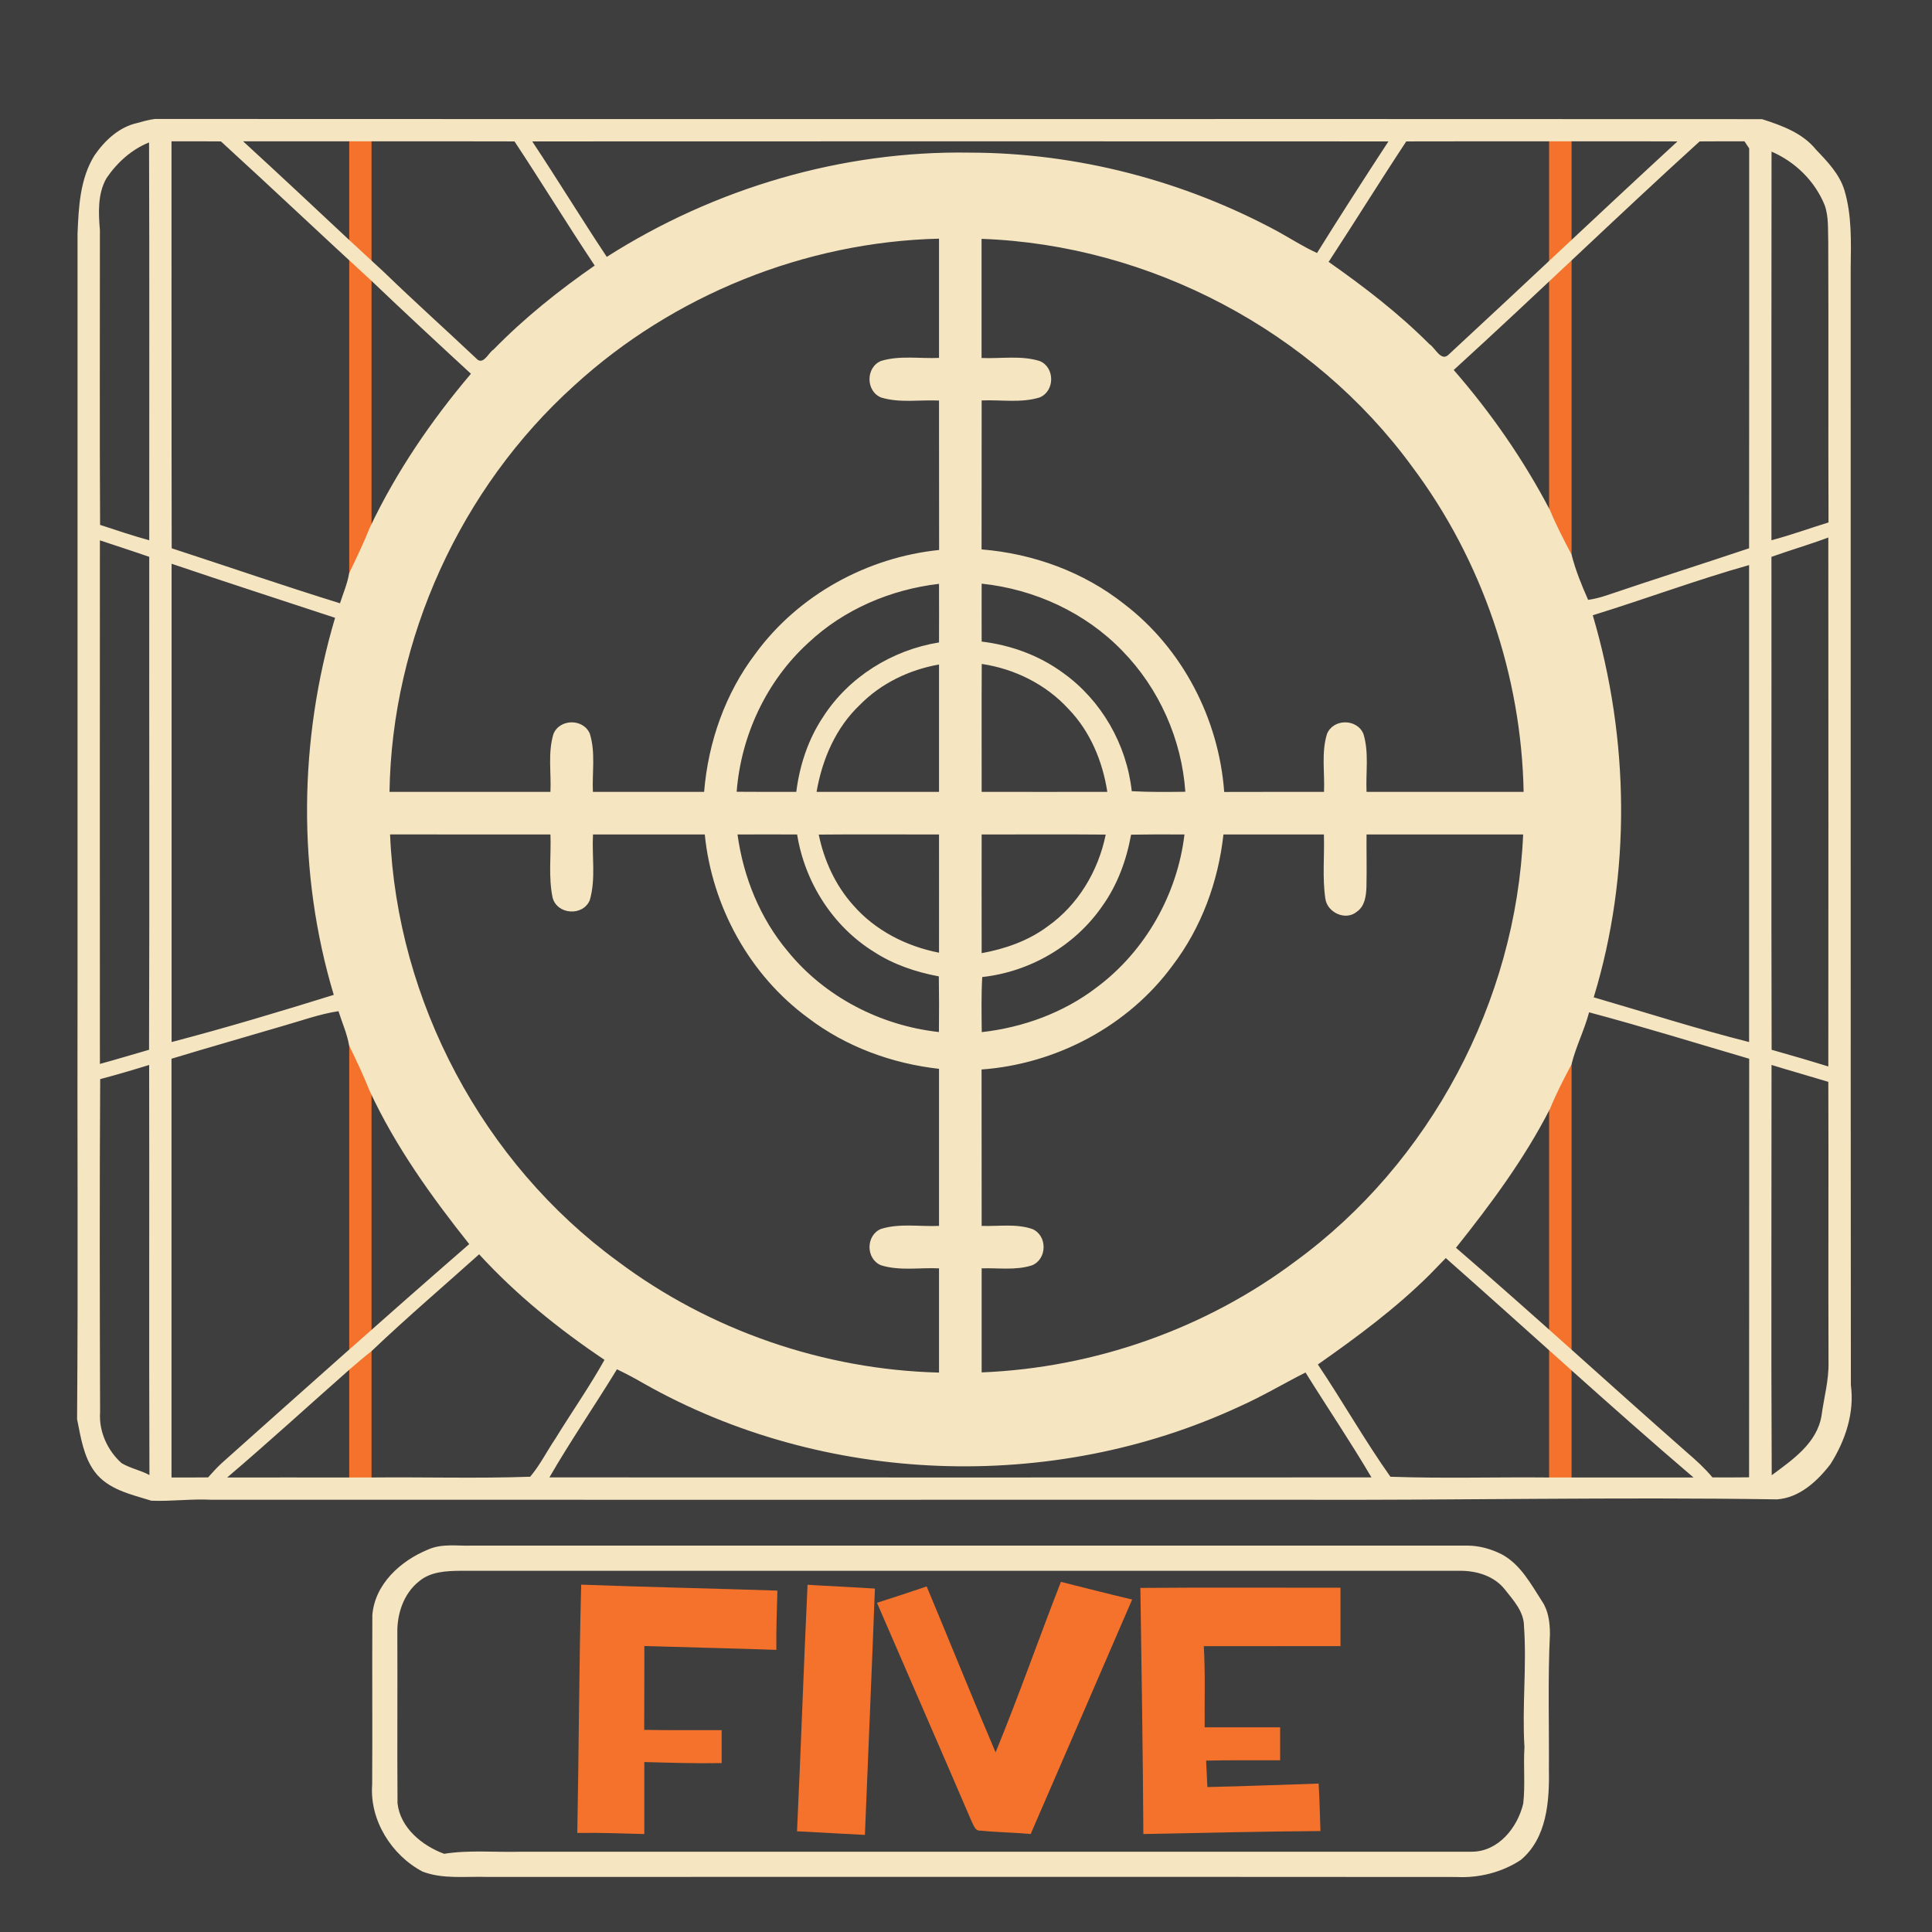 <?xml version="1.0" encoding="UTF-8" standalone="no"?>
<svg
   xmlns:dc="http://purl.org/dc/elements/1.1/"
   xmlns:cc="http://creativecommons.org/ns#"
   xmlns:rdf="http://www.w3.org/1999/02/22-rdf-syntax-ns#"
   xmlns:svg="http://www.w3.org/2000/svg"
   xmlns="http://www.w3.org/2000/svg"
   xmlns:sodipodi="http://sodipodi.sourceforge.net/DTD/sodipodi-0.dtd"
   xmlns:inkscape="http://www.inkscape.org/namespaces/inkscape"
   width="1280"
   height="1280"
   viewBox="0 0 1024 1024"
   version="1.1"
   id="svg2"
   inkscape:version="0.48.1 "
   sodipodi:docname="kill_unscoped.svg">
  <defs
     id="defs114" />
  <sodipodi:namedview
     pagecolor="#ffffff"
     bordercolor="#666666"
     borderopacity="1"
     objecttolerance="10"
     gridtolerance="10"
     guidetolerance="10"
     inkscape:pageopacity="0"
     inkscape:pageshadow="2"
     inkscape:window-width="1920"
     inkscape:window-height="1018"
     id="namedview112"
     showgrid="false"
     inkscape:object-paths="false"
     inkscape:object-nodes="true"
     fit-margin-top="0"
     fit-margin-left="0"
     fit-margin-right="0"
     fit-margin-bottom="0"
     inkscape:zoom="0.6609375"
     inkscape:cx="640"
     inkscape:cy="640"
     inkscape:window-x="-8"
     inkscape:window-y="-8"
     inkscape:window-maximized="1"
     inkscape:current-layer="svg2" />
  <path
     d="m 0,0 1024,0 0,1024 L 0,1024 0,0 z"
     id="path4"
     style="fill:#3e3e3e"
     inkscape:connector-curvature="0" />
  <rect
     style="fill:#f4722b;fill-opacity:1;fill-rule:nonzero;stroke:none"
     id="rect3142"
     width="11.908"
     height="715.894"
     x="821.056"
     y="72.182" />
  <rect
     style="fill:#f4722b;fill-opacity:1;fill-rule:nonzero;stroke:none"
     id="rect3137"
     width="11.828"
     height="711.064"
     x="185.096"
     y="73.284" />
  <path
     style="fill:#f5e5c1"
     d="m 82.1,63.05 c -3.2,0.4 -6.3,1.29 -9.4,2.15 -9.66,2.16 -17.19,9.28 -22.65,17.2 -7.66,12.38 -8.37,27.31 -8.95,41.45 -0.02,132.06 0,264.11 0,396.15 -0.22,77.4 0.37,154.82 -0.25,232.2 1.96,9.52 3.38,19.78 9.3,27.8 7.08,9.54 19.35,12.06 30.05,15.4 10.58,0.44 21.18,-1.06 31.8,-0.5 191.34,0.06 382.69,-0.02 574.05,0 85.26,0.34 170.49,-1.54 255.75,-0.2 11.9,-0.8 21.48,-9.66 28.4,-18.7 7.82,-12.36 12.8,-27.12 10.8,-41.9 -0.16,-197.34 -0.06,-394.71 -0.1,-592.05 0.18,-13.86 0.68,-28.08 -3.4,-41.5 C 974.82,92.13 968.58,85.62 962.6,79.4 955.46,70.48 944.4,66.51 933.9,63.15 649.98,62.99 366.02,63.21 82.1,63.05 z m 8.8,11.85 c 8.74,0 17.48,-0.03 26.2,0.05 29.297,26.777 53.406,49.729 79.85,73.95 17.38,16.58 34.99,32.92 52.65,49.2 -21.04,24.84 -39.57,51.99 -53.55,81.45 -3.3,8.24 -7.14,16.25 -11,24.25 -0.88,5.5 -3.17,10.67 -4.85,15.95 C 150.32,310.49 120.74,300.3 91,290.6 90.86,218.7 90.94,146.8 90.9,74.9 z m 37.95,0 c 10.539,-0.022 21.069,-0.007 31.6,0 8.215,0.005 16.429,0 24.65,0 l 11.8,0 9.7,0 c 22.031,0.005 44.072,-0.02 66.1,0.05 14.4,21.78 28.04,44.06 42.5,65.8 -19.12,13.26 -37.34,27.86 -53.6,44.5 -2.6,1.6 -4.95,7.62 -8.35,5.5 -16.448,-15.532 -33.301,-30.631 -49.55,-46.35 l -0.1,-0.1 -18.4,-17 c -0.213,-0.203 -0.435,-0.399 -0.65,-0.6 -18.496,-17.331 -37.006,-34.667 -55.7,-51.8 z m 380.15,0 c 75.64,0 151.26,0 226.9,0.05 -12.8,19.6 -25.49,39.27 -37.85,59.15 -7.2,-3.28 -13.85,-7.58 -20.75,-11.4 C 627.42,95.74 570.82,80.98 514.1,80.9 446.32,79.74 378.68,99.77 321.6,136.15 308.18,115.91 295.52,95.19 282.1,74.95 357.74,74.9 433.36,74.9 509,74.9 z m 274.25,0 c 35.485,0.048 71.752,-0.081 105.85,0.05 -41.628,38.341 -81.268,75.97 -121.3,113 -4,3.96 -7.1,-3.61 -10.2,-5.55 -16.26,-16.34 -34.58,-30.38 -53.4,-43.6 13.88,-21.18 27.19,-42.73 41.15,-63.85 12.63,-0.04 25.27,-0.052 37.9,-0.05 z m 129.45,0 c 3.958,-0.008 7.94,0.01 11.9,0 l 2.5,3.75 c -0.02,70.64 0.05,141.29 -0.05,211.95 -25.18,8.46 -50.51,16.46 -75.65,25 -3.14,1.04 -6.39,1.87 -9.65,2.35 -3.46,-7.78 -6.72,-15.79 -8.8,-24.05 -4.06,-7.7 -8.1,-15.41 -11.4,-23.45 -13.98,-26.7 -31.25,-51.63 -51.05,-74.35 44.292,-40.357 87.362,-82.143 130.35,-121.15 3.95,-0.04 7.893,-0.043 11.85,-0.05 z M 79,75.5 c 0.24,70.3 0.08,140.57 0.1,210.85 -8.78,-2.4 -17.41,-5.33 -26.05,-8.15 C 52.75,226.14 52.99,174.06 52.95,122 52.19,112.8 51.68,102.82 56.4,94.5 61.96,86.26 69.7,79.22 79,75.5 z m 859.95,4.85 c 12.62,5.46 22.95,15.61 28.15,28.35 2.24,6.22 1.66,12.95 1.9,19.45 0.22,49.58 -0.05,99.15 0.15,148.75 -10.08,3.12 -20.03,6.73 -30.25,9.45 -0.02,-68.66 -0.03,-137.32 0.05,-206 z M 497.7,126.5 c 0.02,21.08 0.02,42.12 0,63.2 -10.2,0.46 -20.8,-1.42 -30.7,1.6 -8.22,3.34 -8.19,16.1 0.05,19.4 9.9,3 20.45,1.12 30.65,1.6 0,26.4 0.01,52.78 0.05,79.2 -38.16,3.9 -74.58,23.84 -97.3,54.9 -16.06,21.1 -25.09,46.98 -27.25,73.3 -19.64,-0.02 -39.31,0 -58.95,0 -0.46,-10.22 1.46,-20.83 -1.6,-30.75 -3.36,-8.16 -15.96,-8.11 -19.3,0.05 -3.04,9.9 -1.14,20.48 -1.6,30.7 -28.44,0.04 -56.86,0 -85.3,0 1.26,-81.16 37.64,-160.99 97.9,-215.35 52.38,-47.92 122.35,-76.15 193.35,-77.85 z m 22.55,0.1 c 89.1,3.16 175.67,48.76 228.25,120.8 37.02,49.38 57.89,110.64 59.05,172.3 -27.76,0.02 -55.49,-0.02 -83.25,0 -0.48,-10.22 1.39,-20.78 -1.65,-30.7 -3.36,-8.16 -15.94,-8.21 -19.3,-0.05 -3.1,9.92 -1.14,20.53 -1.6,30.75 -17.64,0.04 -35.28,-0.03 -52.9,0.05 -2.82,-38.64 -22.07,-75.95 -52.95,-99.55 -21.54,-17.08 -48.35,-26.8 -75.65,-29 0.02,-26.32 0.03,-52.65 0.05,-78.95 10.22,-0.46 20.83,1.48 30.75,-1.6 8.12,-3.38 8.14,-15.96 0,-19.3 -9.92,-3.08 -20.58,-1.16 -30.8,-1.6 0.02,-21.04 0.02,-42.09 0,-63.15 z m 448.8,158.3 c 0.06,93.46 0.06,186.89 0,280.35 -9.98,-3.1 -20.01,-5.99 -30.05,-8.85 -0.24,-87.08 -0.02,-174.17 -0.1,-261.25 10,-3.58 20.19,-6.53 30.15,-10.25 z m -916.1,1.5 c 8.72,2.94 17.49,5.69 26.15,8.75 -0.08,87.08 0.18,174.17 -0.1,261.25 -8.68,2.5 -17.33,5.12 -26.05,7.5 -0.06,-92.5 -0.06,-185 0,-277.5 z m 38,12.4 c 28.82,9.78 57.77,19.11 86.65,28.65 -19.22,64.72 -20.16,135.09 -0.7,199.85 -28.48,8.86 -57.07,17.46 -85.95,25 -0.04,-84.5 -0.04,-169 0,-253.5 z m 836.1,0.7 c 0.02,84.28 0.04,168.54 0,252.8 -27.7,-6.98 -54.93,-15.74 -82.35,-23.7 20.02,-65.6 18.86,-136.9 -0.5,-202.5 27.74,-8.56 54.93,-18.72 82.85,-26.6 z m -406.75,9.85 c 27.96,2.92 54.97,15.3 74.55,35.6 19.5,19.94 31.48,46.88 33.4,74.7 -9.46,0.1 -18.96,0.22 -28.4,-0.3 -2.68,-24.8 -16.08,-48.2 -36.4,-62.7 -12.6,-9.28 -27.69,-14.74 -43.15,-16.6 0,-10.24 -0.06,-20.46 0,-30.7 z m -22.6,0.1 c 0.06,10.34 0.02,20.71 0,31.05 -24.78,4 -47.83,18.28 -61.45,39.5 -7.9,11.82 -12.44,25.64 -14.2,39.7 -10.54,0 -21.08,0.05 -31.6,-0.05 2.3,-29.88 15.83,-58.8 38.05,-79 18.82,-17.7 43.68,-28.24 69.2,-31.2 z m 22.65,42.45 c 17.42,2.6 34.01,10.79 45.95,23.85 11.52,11.88 18.1,27.73 20.6,43.95 -22.22,0.06 -44.4,0 -66.6,0 0.02,-22.58 -0.09,-45.2 0.05,-67.8 z m -22.65,0.3 0,67.5 c -21.64,0.02 -43.28,-0.02 -64.9,0 2.96,-17.14 10.1,-33.91 22.9,-46.05 11.22,-11.46 26.26,-18.69 42,-21.45 z m -290.95,90.05 c 28.32,0.06 56.66,0.03 85,0.05 0.42,11.16 -1.17,22.52 1.15,33.5 2.42,9.04 16.08,9.98 19.7,1.3 3.28,-11.26 1.06,-23.22 1.7,-34.8 l 59.25,0 c 3.82,38.16 23.78,74.55 54.8,97.25 20.04,15.26 44.41,24.17 69.35,26.95 l 0,83.25 c -10.24,0.46 -20.83,-1.48 -30.75,1.6 -8.08,3.36 -8.13,15.83 -0.05,19.25 9.94,3.12 20.56,1.17 30.8,1.65 l 0,55.25 c -60.98,-1.52 -121.43,-22.35 -170.25,-58.95 -71.5,-52.2 -117.06,-137.88 -120.7,-226.3 z m 199.95,0 c 5.26,0.003 10.54,0.04 15.8,0.05 4.04,25.3 18.92,48.73 40.8,62.25 10.34,6.72 22.22,10.69 34.3,12.95 0.16,9.84 0.15,19.66 0.05,29.5 -30.84,-3.38 -60.39,-18.56 -80.05,-42.7 -14.74,-17.5 -23.62,-39.42 -26.7,-62 5.26,-0.04 10.54,-0.052 15.8,-0.05 z m 43.2,0 c 5.317,-0.014 10.635,-0.003 15.95,0 10.63,0.008 21.22,0.07 31.85,0.05 -0.04,20.88 0.08,41.77 0,62.65 -17.32,-3.38 -33.86,-11.78 -45.5,-25.2 -9.42,-10.5 -15.41,-23.66 -18.25,-37.4 5.315,-0.045 10.633,-0.085 15.95,-0.1 z m 103.25,0 c 10.963,-0.008 21.93,0.01 32.9,0.1 -3.9,19.3 -14.68,37.37 -30.9,48.75 -10.2,7.58 -22.45,11.84 -34.85,14.1 -0.08,-20.98 0,-41.92 0,-62.9 10.96,0.02 21.887,-0.043 32.85,-0.05 z m 60.5,0 c 4.725,-0.01 9.43,0.01 14.15,0.05 -3.82,31.84 -20.81,61.87 -46.55,81.05 -17.58,13.46 -39,21.24 -60.9,23.7 -0.1,-9.74 -0.29,-19.48 0.25,-29.2 25.26,-2.74 49.14,-16.59 63.6,-37.55 8.04,-11.2 12.86,-24.4 15.3,-37.9 4.72,-0.08 9.425,-0.14 14.15,-0.15 z m 34.8,0.05 c 17.76,-0.02 35.49,-0.04 53.25,0 0.36,11.28 -0.89,22.68 0.75,33.9 0.94,7.46 10.77,12.06 16.75,7 4.22,-2.92 4.87,-8.38 5.05,-13.1 0.22,-9.26 -0.03,-18.54 0.05,-27.8 27.68,-0.04 55.32,0.02 83,0 -3.78,88.42 -49.23,174.07 -120.75,226.25 -47.76,35.82 -106.63,56.45 -166.25,58.85 -0.02,-18.4 0,-36.77 0,-55.15 8.88,-0.3 18.08,1.2 26.7,-1.6 8.1,-3.32 8.21,-15.81 0.15,-19.25 -8.62,-2.94 -17.93,-1.33 -26.85,-1.65 -0.04,-27.64 -0.03,-55.28 -0.05,-82.9 39.58,-2.86 77.78,-23.06 101.3,-55.2 15.24,-20.02 24.16,-44.41 26.9,-69.35 z M 179.4,535.95 c 1.92,6.06 4.57,11.95 5.65,18.25 3.86,7.86 7.61,15.81 10.85,23.95 13.66,29.46 32.68,55.95 52.8,81.25 -45.364,39.438 -88.089,77.606 -131.2,116.1 -2.54,2.34 -4.9,4.95 -7.2,7.55 -6.46,0.06 -12.92,0.07 -19.4,0.05 l 0,-221.95 c 19.72,-6 39.54,-11.59 59.3,-17.45 9.68,-2.74 19.22,-6.25 29.2,-7.75 z m 662.85,0.6 c 28.44,7.58 56.61,16.32 84.85,24.6 -0.02,73.96 0.01,147.91 -0.05,221.85 -6.48,0.08 -12.94,0.11 -19.4,0.05 -4.06,-4.84 -8.72,-9.1 -13.5,-13.2 -41.97,-36.904 -81.19,-72.974 -122.45,-108.5 18.52,-23.24 36.34,-47.22 49.9,-73.8 3.26,-8 7.24,-15.68 11.3,-23.3 2.3,-9.48 6.87,-18.26 9.35,-27.7 z m -763.2,27.9 c 0.16,72.46 -0.11,144.89 0.15,217.35 -4.72,-2.56 -10.15,-3.56 -14.75,-6.3 -7.52,-6.72 -12.12,-16.84 -11.4,-27 -0.18,-58.84 -0.31,-117.71 0.05,-176.55 8.72,-2.28 17.35,-4.84 25.95,-7.5 z m 859.9,0 c 10,3.08 20.08,5.91 30.1,8.95 0.18,49.54 -0.08,99.08 0.1,148.6 0.22,9.58 -2.44,18.88 -3.7,28.3 -2.4,14.64 -15.38,23.4 -26.4,31.6 -0.36,-72.48 -0.08,-144.95 -0.1,-217.45 z m -685,100.35 c 19.62,21.44 42.37,39.79 66.45,55.95 -8,14.3 -17.42,27.74 -26,41.7 -4.54,6.7 -8.16,14.07 -13.4,20.25 -28,0.98 -56.08,0.12 -84.1,0.4 l -11.8,0 c -21.56,0.04 -43.14,-0.08 -64.7,0 21.9,-18.64 43.09,-38.03 64.65,-57.05 3.88,-3.38 7.81,-6.72 11.85,-9.9 18.943,-18.03 40.157,-36.131 57.05,-51.35 z m 512.35,2 c 43.641,38.535 88.229,79.547 131.3,116.3 -21.58,-0.06 -43.14,0.04 -64.7,0 l -11.8,0 c -28.04,-0.28 -56.15,0.6 -84.15,-0.4 -13.62,-19.24 -25.29,-39.9 -38.45,-59.5 20.72,-14.54 41.18,-29.65 59.2,-47.55 2.88,-2.96 5.72,-5.91 8.6,-8.85 z M 327,725.75 c 4.8,2.32 9.53,4.8 14.15,7.5 95.36,54 216.45,58.39 315.75,12.25 12.02,-5.34 23.33,-12.11 35.05,-18.05 11.56,18.58 23.85,36.72 34.95,55.6 -145.22,0.04 -290.46,0.08 -435.7,0 11.26,-19.5 24.06,-38.08 35.8,-57.3 z"
     id="path6"
     inkscape:connector-curvature="0"
     sodipodi:nodetypes="ccccccccccccccccccccccccccccsscccccccccscsccccccscccccccscccccccccscccccccccccccccccccccccccccccccccccccccccccccccccccccccccccccccccccccccccccccccccccccccccccccccccccccccccccccccccccccccccccccccccccccccccccccccccccccccccccccccccccccccccccccccccccccccccccccccccccccccccc" />
  <path
     d="m 238.3,819.1 c -3.922,0.08 -7.82,0.56 -11.45,2.2 -14.52,5.96 -28.16,18.24 -29.5,34.7 -0.16,29.98 0.1,59.94 -0.1,89.9 -1.4,18.86 10.29,37.44 26.75,46.1 10.82,4.1 22.73,2.46 34.05,2.8 171.32,0.04 342.65,-0.09 513.95,0.05 11.86,0.6 24.04,-2.46 34,-9 13.88,-11.54 15.27,-31.16 14.95,-47.9 0.16,-24.02 -0.61,-48.02 0.55,-72 -0.04,-5.98 -0.78,-12.21 -4.2,-17.25 -5.9,-9.14 -11.36,-19.49 -21.3,-24.85 -5.58,-2.82 -11.74,-4.59 -18,-4.65 -175.98,0.02 -351.97,0.04 -527.95,0 -3.86,0.14 -7.827,-0.18 -11.75,-0.1 z m 5.7,13.45 530,0 c 8.76,-0.02 18.05,2.81 23.65,9.95 4.5,5.72 10.08,11.69 10.1,19.45 1.52,21.32 -1.09,42.71 0.25,64.05 -0.64,9.96 0.47,19.96 -0.65,29.9 -3,12.76 -13.21,25.57 -27.35,25.55 -167.96,0.06 -335.92,-0.02 -503.9,0 -13.54,0.4 -27.26,-1.04 -40.7,1.1 -11.62,-4.28 -23.26,-13.77 -24.7,-26.75 -0.22,-29.94 0.04,-59.94 -0.1,-89.9 -0.26,-10.3 3.2,-21.17 11.5,-27.75 6.04,-5.14 14.34,-5.52 21.9,-5.6 z"
     id="path100"
     style="fill:#f5e5c1"
     inkscape:connector-curvature="0" />
  <path
     d="m 562.3,838.42 c 12.58,3.16 25.14,6.38 37.76,9.36 -17.92,41.42 -35.8,82.88 -53.78,124.28 -8.82,-0.8 -17.68,-0.88 -26.48,-1.78 -3.08,0.32 -3.78,-3.1 -4.92,-5.12 -16.56,-38.6 -33.42,-77.08 -50.06,-115.64 8.82,-2.8 17.58,-5.72 26.34,-8.68 12.24,29.28 24.08,58.76 36.52,87.96 12.26,-29.84 22.9,-60.32 34.62,-90.38 z"
     id="path104"
     inkscape:connector-curvature="0"
     style="fill:#f4722b" />
  <path
     d="m 308.04,839.9 c 34.66,1.28 69.34,2 104,3.16 -0.3,10.46 -0.68,20.92 -0.56,31.4 -23.32,-0.82 -46.64,-1.3 -69.96,-2.04 -0.06,14.82 0.04,29.62 -0.08,44.44 13.68,0.28 27.36,0.08 41.06,0.16 0,5.82 0,11.64 0,17.46 -13.68,0.24 -27.34,-0.18 -41,-0.56 -0.02,12.72 0,25.44 0,38.16 -11.84,-0.34 -23.68,-0.76 -35.52,-0.58 0.84,-43.86 0.9,-87.74 2.06,-131.6 z"
     id="path106"
     inkscape:connector-curvature="0"
     style="fill:#f4722b" />
  <path
     d="m 428.02,839.96 c 11.88,0.76 23.8,1.22 35.7,2.02 -1.62,43.52 -3.58,87.04 -5.3,130.56 -12,-0.68 -24,-1.22 -35.98,-1.92 2.06,-43.54 3.5,-87.12 5.58,-130.66 z"
     id="path108"
     inkscape:connector-curvature="0"
     style="fill:#f4722b" />
  <path
     d="m 604.42,841.62 c 35.36,-0.28 70.7,-0.06 106.06,-0.1 0.04,10.32 0.04,20.64 0,30.96 -24.14,0.04 -48.3,0.02 -72.44,0.02 0.84,14.32 0.34,28.66 0.46,43 13.34,0 26.66,-0.02 40,0.02 0,5.8 0,11.62 0,17.46 -13.08,0.08 -26.16,-0.12 -39.24,0.18 0.2,4.66 0.42,9.34 0.68,14.02 19.66,-0.42 39.3,-1.24 58.96,-1.84 0.52,8.38 0.68,16.76 0.96,25.16 -31.3,0.22 -62.58,0.96 -93.86,1.58 -0.24,-43.48 -0.96,-86.96 -1.58,-130.46 z"
     id="path110"
     inkscape:connector-curvature="0"
     style="fill:#f4722b" />
</svg>
